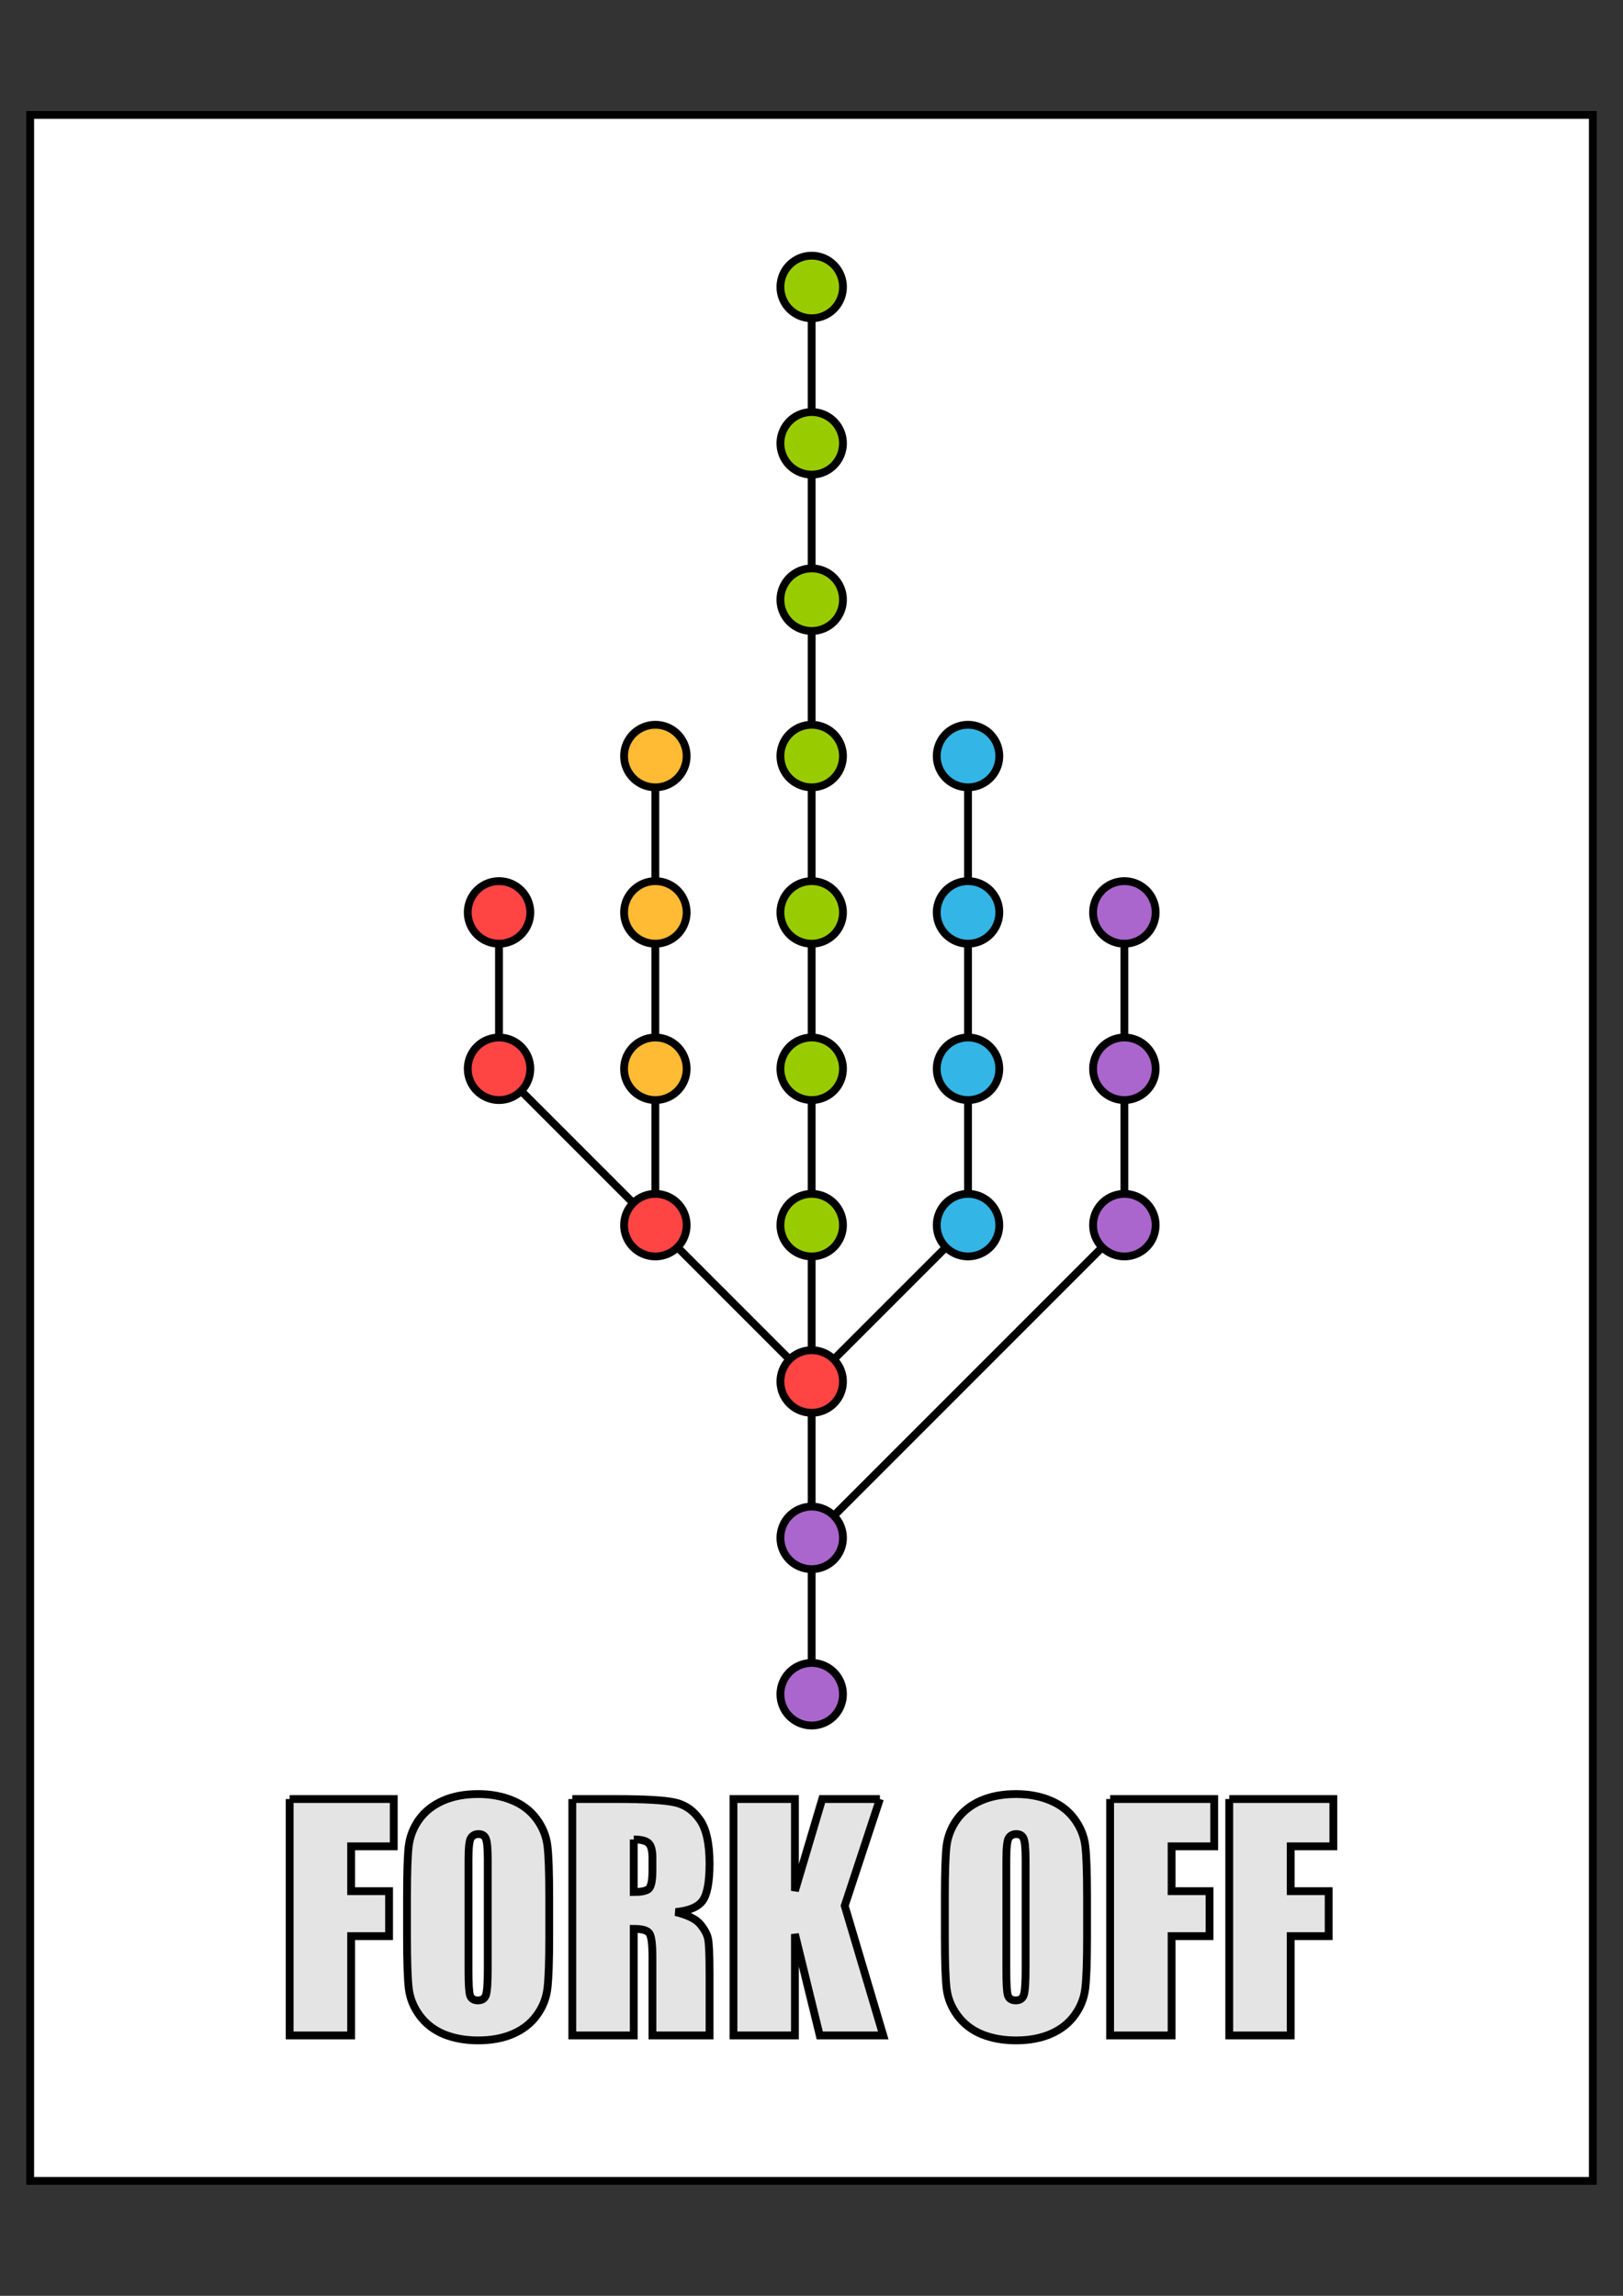 <?xml version="1.0" encoding="UTF-8" standalone="no"?>
<!-- Created with Inkscape (http://www.inkscape.org/) -->

<svg
   xmlns:dc="http://purl.org/dc/elements/1.1/"
   xmlns:cc="http://creativecommons.org/ns#"
   xmlns:rdf="http://www.w3.org/1999/02/22-rdf-syntax-ns#"
   xmlns:svg="http://www.w3.org/2000/svg"
   xmlns="http://www.w3.org/2000/svg"
   xmlns:sodipodi="http://sodipodi.sourceforge.net/DTD/sodipodi-0.dtd"
   xmlns:inkscape="http://www.inkscape.org/namespaces/inkscape"
   width="744.094"
   height="1052.362"
   id="svg2"
   version="1.1"
   inkscape:version="0.48.4 r9939"
   sodipodi:docname="fork-off.svg"
   inkscape:export-filename="/tmp/forkoff.png"
   inkscape:export-xdpi="573.31"
   inkscape:export-ydpi="573.31">
  <rect width="100%" height="100%" fill="#333333" stroke="none"/>
  <title
     id="title3237">Fork off &quot;the bird in a tree&quot;</title>
  <defs
     id="defs4" />
  <sodipodi:namedview
     id="base"
     pagecolor="#ffffff"
     bordercolor="#666666"
     borderopacity="1.0"
     inkscape:pageopacity="0.0"
     inkscape:pageshadow="2"
     inkscape:zoom="0.91983541"
     inkscape:cx="244.85057"
     inkscape:cy="526.18109"
     inkscape:document-units="px"
     inkscape:current-layer="text3884"
     showgrid="false"
     inkscape:window-width="1916"
     inkscape:window-height="1155"
     inkscape:window-x="0"
     inkscape:window-y="223"
     inkscape:window-maximized="0">
    <inkscape:grid
       type="xygrid"
       id="grid2982"
       empspacing="5"
       visible="true"
       enabled="true"
       snapvisiblegridlinesonly="true" />
  </sodipodi:namedview>
  <g
     inkscape:label="Background"
     inkscape:groupmode="layer"
     id="layer1"
     sodipodi:insensitive="true"
     style="display:inline">
    <rect
       style="fill:#ffffff;fill-opacity:1;stroke:#000000;stroke-width:3.581;stroke-miterlimit:4;stroke-opacity:1;stroke-dasharray:none"
       id="rect4010"
       width="716.419"
       height="946.979"
       x="13.838"
       y="52.691" />
  </g>
  <g
     inkscape:groupmode="layer"
     id="layer2"
     inkscape:label="Graph"
     style="display:inline">
    <g
       id="g3108"
       transform="matrix(3.584,0,0,3.584,-541.791,-1005.913)">
      <path
         inkscape:connector-curvature="0"
         id="path3065"
         d="m 255,317.362 0,20 0,20 0,20 0,20 0,20 0,20 0,20"
         style="fill:none;stroke:#000000;stroke-width:1px;stroke-linecap:butt;stroke-linejoin:miter;stroke-opacity:1" />
      <path
         inkscape:connector-curvature="0"
         id="path3067"
         d="m 215,397.362 0,20 20,20 20,20"
         style="fill:none;stroke:#000000;stroke-width:1px;stroke-linecap:butt;stroke-linejoin:miter;stroke-opacity:1" />
      <path
         inkscape:connector-curvature="0"
         id="path3069"
         d="m 235,377.362 0,20 0,20 0,20"
         style="fill:none;stroke:#000000;stroke-width:1px;stroke-linecap:butt;stroke-linejoin:miter;stroke-opacity:1" />
      <path
         inkscape:connector-curvature="0"
         id="path3071"
         d="m 275,377.362 0,20 0,20 0,20 -20,20"
         style="fill:none;stroke:#000000;stroke-width:1px;stroke-linecap:butt;stroke-linejoin:miter;stroke-opacity:1" />
      <path
         inkscape:connector-curvature="0"
         id="path3079"
         d="m 295,397.362 0,20 0,20 -40,40 0,20"
         style="fill:none;stroke:#000000;stroke-width:1px;stroke-linecap:butt;stroke-linejoin:miter;stroke-opacity:1" />
      <path
         inkscape:connector-curvature="0"
         id="path3081"
         d="m 255,457.362 0,20"
         style="fill:none;stroke:#000000;stroke-width:1px;stroke-linecap:butt;stroke-linejoin:miter;stroke-opacity:1" />
    </g>
    <path
       sodipodi:type="arc"
       style="fill:#33b5e5;fill-opacity:1;stroke:#000000;stroke-width:0.999;stroke-miterlimit:4;stroke-opacity:1;stroke-dasharray:none"
       id="path2992"
       sodipodi:cx="275"
       sodipodi:cy="417.36218"
       sodipodi:rx="4"
       sodipodi:ry="4"
       d="m 279,417.362 a 4,4 0 1 1 -8,0 4,4 0 1 1 8,0 z"
       transform="matrix(3.584,0,0,3.584,-541.791,-1005.913)" />
    <path
       d="m 279,417.362 a 4,4 0 1 1 -8,0 4,4 0 1 1 8,0 z"
       sodipodi:ry="4"
       sodipodi:rx="4"
       sodipodi:cy="417.36218"
       sodipodi:cx="275"
       id="path3005"
       style="fill:#33b5e5;fill-opacity:1;stroke:#000000;stroke-width:0.999;stroke-miterlimit:4;stroke-opacity:1;stroke-dasharray:none"
       sodipodi:type="arc"
       transform="matrix(3.584,0,0,3.584,-541.791,-1149.26)" />
    <path
       d="m 279,417.362 a 4,4 0 1 1 -8,0 4,4 0 1 1 8,0 z"
       sodipodi:ry="4"
       sodipodi:rx="4"
       sodipodi:cy="417.36218"
       sodipodi:cx="275"
       id="path3009"
       style="fill:#aa66cc;fill-opacity:1;stroke:#000000;stroke-width:0.999;stroke-miterlimit:4;stroke-opacity:1;stroke-dasharray:none"
       sodipodi:type="arc"
       transform="matrix(3.584,0,0,3.584,-470.117,-934.239)" />
    <path
       sodipodi:type="arc"
       style="fill:#99cc00;fill-opacity:1;stroke:#000000;stroke-width:0.999;stroke-miterlimit:4;stroke-opacity:1;stroke-dasharray:none"
       id="path3011"
       sodipodi:cx="275"
       sodipodi:cy="417.36218"
       sodipodi:rx="4"
       sodipodi:ry="4"
       d="m 279,417.362 a 4,4 0 1 1 -8,0 4,4 0 1 1 8,0 z"
       transform="matrix(3.584,0,0,3.584,-613.464,-934.239)" />
    <path
       d="m 279,417.362 a 4,4 0 1 1 -8,0 4,4 0 1 1 8,0 z"
       sodipodi:ry="4"
       sodipodi:rx="4"
       sodipodi:cy="417.36218"
       sodipodi:cx="275"
       id="path3013"
       style="fill:#33b5e5;fill-opacity:1;stroke:#000000;stroke-width:0.999;stroke-miterlimit:4;stroke-opacity:1;stroke-dasharray:none"
       sodipodi:type="arc"
       transform="matrix(3.584,0,0,3.584,-541.791,-934.239)" />
    <path
       sodipodi:type="arc"
       style="fill:#99cc00;fill-opacity:1;stroke:#000000;stroke-width:0.999;stroke-miterlimit:4;stroke-opacity:1;stroke-dasharray:none"
       id="path3015"
       sodipodi:cx="275"
       sodipodi:cy="417.36218"
       sodipodi:rx="4"
       sodipodi:ry="4"
       d="m 279,417.362 a 4,4 0 1 1 -8,0 4,4 0 1 1 8,0 z"
       transform="matrix(3.584,0,0,3.584,-613.464,-1220.934)" />
    <path
       d="m 279,417.362 a 4,4 0 1 1 -8,0 4,4 0 1 1 8,0 z"
       sodipodi:ry="4"
       sodipodi:rx="4"
       sodipodi:cy="417.36218"
       sodipodi:cx="275"
       id="path3017"
       style="fill:#ff4444;fill-opacity:1;stroke:#000000;stroke-width:0.999;stroke-miterlimit:4;stroke-opacity:1;stroke-dasharray:none"
       sodipodi:type="arc"
       transform="matrix(3.584,0,0,3.584,-613.464,-862.566)" />
    <path
       sodipodi:type="arc"
       style="fill:#99cc00;fill-opacity:1;stroke:#000000;stroke-width:0.999;stroke-miterlimit:4;stroke-opacity:1;stroke-dasharray:none"
       id="path3019"
       sodipodi:cx="275"
       sodipodi:cy="417.36218"
       sodipodi:rx="4"
       sodipodi:ry="4"
       d="m 279,417.362 a 4,4 0 1 1 -8,0 4,4 0 1 1 8,0 z"
       transform="matrix(3.584,0,0,3.584,-613.464,-1149.26)" />
    <path
       d="m 279,417.362 a 4,4 0 1 1 -8,0 4,4 0 1 1 8,0 z"
       sodipodi:ry="4"
       sodipodi:rx="4"
       sodipodi:cy="417.36218"
       sodipodi:cx="275"
       id="path3021"
       style="fill:#99cc00;fill-opacity:1;stroke:#000000;stroke-width:0.999;stroke-miterlimit:4;stroke-opacity:1;stroke-dasharray:none"
       sodipodi:type="arc"
       transform="matrix(3.584,0,0,3.584,-613.464,-1005.913)" />
    <path
       sodipodi:type="arc"
       style="fill:#aa66cc;fill-opacity:1;stroke:#000000;stroke-width:0.999;stroke-miterlimit:4;stroke-opacity:1;stroke-dasharray:none"
       id="path3023"
       sodipodi:cx="275"
       sodipodi:cy="417.36218"
       sodipodi:rx="4"
       sodipodi:ry="4"
       d="m 279,417.362 a 4,4 0 1 1 -8,0 4,4 0 1 1 8,0 z"
       transform="matrix(3.584,0,0,3.584,-470.117,-1005.913)" />
    <path
       sodipodi:type="arc"
       style="fill:#ffbb33;fill-opacity:1;stroke:#000000;stroke-width:0.999;stroke-miterlimit:4;stroke-opacity:1;stroke-dasharray:none"
       id="path3025"
       sodipodi:cx="275"
       sodipodi:cy="417.36218"
       sodipodi:rx="4"
       sodipodi:ry="4"
       d="m 279,417.362 a 4,4 0 1 1 -8,0 4,4 0 1 1 8,0 z"
       transform="matrix(3.584,0,0,3.584,-685.138,-1005.913)" />
    <path
       d="m 279,417.362 a 4,4 0 1 1 -8,0 4,4 0 1 1 8,0 z"
       sodipodi:ry="4"
       sodipodi:rx="4"
       sodipodi:cy="417.36218"
       sodipodi:cx="275"
       id="path3027"
       style="fill:#33b5e5;fill-opacity:1;stroke:#000000;stroke-width:0.999;stroke-miterlimit:4;stroke-opacity:1;stroke-dasharray:none"
       sodipodi:type="arc"
       transform="matrix(3.584,0,0,3.584,-541.791,-1077.586)" />
    <path
       transform="matrix(3.584,0,0,3.584,-613.464,-1077.586)"
       sodipodi:type="arc"
       style="fill:#99cc00;fill-opacity:1;stroke:#000000;stroke-width:0.999;stroke-miterlimit:4;stroke-opacity:1;stroke-dasharray:none"
       id="path3031"
       sodipodi:cx="275"
       sodipodi:cy="417.36218"
       sodipodi:rx="4"
       sodipodi:ry="4"
       d="m 279,417.362 a 4,4 0 1 1 -8,0 4,4 0 1 1 8,0 z" />
    <path
       d="m 279,417.362 a 4,4 0 1 1 -8,0 4,4 0 1 1 8,0 z"
       sodipodi:ry="4"
       sodipodi:rx="4"
       sodipodi:cy="417.36218"
       sodipodi:cx="275"
       id="path3035"
       style="fill:#ffbb33;fill-opacity:1;stroke:#000000;stroke-width:0.999;stroke-miterlimit:4;stroke-opacity:1;stroke-dasharray:none"
       sodipodi:type="arc"
       transform="matrix(3.584,0,0,3.584,-685.138,-1077.586)" />
    <path
       transform="matrix(3.584,0,0,3.584,-685.138,-1149.26)"
       sodipodi:type="arc"
       style="fill:#ffbb33;fill-opacity:1;stroke:#000000;stroke-width:0.999;stroke-miterlimit:4;stroke-opacity:1;stroke-dasharray:none"
       id="path3037"
       sodipodi:cx="275"
       sodipodi:cy="417.36218"
       sodipodi:rx="4"
       sodipodi:ry="4"
       d="m 279,417.362 a 4,4 0 1 1 -8,0 4,4 0 1 1 8,0 z" />
    <path
       transform="matrix(3.584,0,0,3.584,-613.464,-1292.607)"
       d="m 279,417.362 a 4,4 0 1 1 -8,0 4,4 0 1 1 8,0 z"
       sodipodi:ry="4"
       sodipodi:rx="4"
       sodipodi:cy="417.36218"
       sodipodi:cx="275"
       id="path3045"
       style="fill:#99cc00;fill-opacity:1;stroke:#000000;stroke-width:0.999;stroke-miterlimit:4;stroke-opacity:1;stroke-dasharray:none"
       sodipodi:type="arc" />
    <path
       sodipodi:type="arc"
       style="fill:#99cc00;fill-opacity:1;stroke:#000000;stroke-width:0.999;stroke-miterlimit:4;stroke-opacity:1;stroke-dasharray:none"
       id="path3047"
       sodipodi:cx="275"
       sodipodi:cy="417.36218"
       sodipodi:rx="4"
       sodipodi:ry="4"
       d="m 279,417.362 a 4,4 0 1 1 -8,0 4,4 0 1 1 8,0 z"
       transform="matrix(3.584,0,0,3.584,-613.464,-1364.281)" />
    <path
       transform="matrix(3.584,0,0,3.584,-756.811,-1077.586)"
       sodipodi:type="arc"
       style="fill:#ff4444;fill-opacity:1;stroke:#000000;stroke-width:0.999;stroke-miterlimit:4;stroke-opacity:1;stroke-dasharray:none"
       id="path3057"
       sodipodi:cx="275"
       sodipodi:cy="417.36218"
       sodipodi:rx="4"
       sodipodi:ry="4"
       d="m 279,417.362 a 4,4 0 1 1 -8,0 4,4 0 1 1 8,0 z" />
    <path
       d="m 279,417.362 a 4,4 0 1 1 -8,0 4,4 0 1 1 8,0 z"
       sodipodi:ry="4"
       sodipodi:rx="4"
       sodipodi:cy="417.36218"
       sodipodi:cx="275"
       id="path3059"
       style="fill:#ff4444;fill-opacity:1;stroke:#000000;stroke-width:0.999;stroke-miterlimit:4;stroke-opacity:1;stroke-dasharray:none"
       sodipodi:type="arc"
       transform="matrix(3.584,0,0,3.584,-756.811,-1005.913)" />
    <path
       transform="matrix(3.584,0,0,3.584,-685.138,-934.239)"
       sodipodi:type="arc"
       style="fill:#ff4444;fill-opacity:1;stroke:#000000;stroke-width:0.999;stroke-miterlimit:4;stroke-opacity:1;stroke-dasharray:none"
       id="path3061"
       sodipodi:cx="275"
       sodipodi:cy="417.36218"
       sodipodi:rx="4"
       sodipodi:ry="4"
       d="m 279,417.362 a 4,4 0 1 1 -8,0 4,4 0 1 1 8,0 z" />
    <path
       d="m 279,417.362 a 4,4 0 1 1 -8,0 4,4 0 1 1 8,0 z"
       sodipodi:ry="4"
       sodipodi:rx="4"
       sodipodi:cy="417.36218"
       sodipodi:cx="275"
       id="path3063"
       style="fill:#aa66cc;fill-opacity:1;stroke:#000000;stroke-width:0.999;stroke-miterlimit:4;stroke-opacity:1;stroke-dasharray:none"
       sodipodi:type="arc"
       transform="matrix(3.584,0,0,3.584,-470.117,-1077.586)" />
    <path
       transform="matrix(3.584,0,0,3.584,-613.464,-790.892)"
       sodipodi:type="arc"
       style="fill:#aa66cc;fill-opacity:1;stroke:#000000;stroke-width:0.999;stroke-miterlimit:4;stroke-opacity:1;stroke-dasharray:none"
       id="path3075"
       sodipodi:cx="275"
       sodipodi:cy="417.36218"
       sodipodi:rx="4"
       sodipodi:ry="4"
       d="m 279,417.362 a 4,4 0 1 1 -8,0 4,4 0 1 1 8,0 z" />
    <path
       d="m 279,417.362 a 4,4 0 1 1 -8,0 4,4 0 1 1 8,0 z"
       sodipodi:ry="4"
       sodipodi:rx="4"
       sodipodi:cy="417.36218"
       sodipodi:cx="275"
       id="path3077"
       style="fill:#aa66cc;fill-opacity:1;stroke:#000000;stroke-width:0.999;stroke-miterlimit:4;stroke-opacity:1;stroke-dasharray:none"
       sodipodi:type="arc"
       transform="matrix(3.584,0,0,3.584,-613.464,-719.219)" />
  </g>
  <g
     inkscape:groupmode="layer"
     id="layer3"
     inkscape:label="Text"
     style="display:inline">
    <g
       style="font-size:137.077px;font-style:normal;font-variant:normal;font-weight:500;font-stretch:normal;line-height:125%;letter-spacing:0px;word-spacing:0px;fill:#dcdcdc;fill-opacity:0.789;stroke:#000000;stroke-width:3.584;stroke-opacity:1;font-family:Orbitron;-inkscape-font-specification:Orbitron Medium"
       id="text3884">
      <path
         d="m 132.798,824.645 47.723,0 0,21.686 -19.544,0 0,20.548 17.402,0 0,20.615 -17.402,0 0,45.514 -28.178,0 0,-108.363"
         style="font-weight:bold;fill:#dcdcdc;stroke:#000000;font-family:Impact;-inkscape-font-specification:Impact Bold"
         id="path3024"
         inkscape:connector-curvature="0" />
      <path
         d="m 251.803,888.097 c -7e-5,10.888 -0.268,18.607 -0.803,23.159 -0.491,4.507 -2.097,8.634 -4.819,12.382 -2.677,3.748 -6.314,6.626 -10.91,8.634 -4.596,2.008 -9.951,3.012 -16.064,3.012 -5.801,0 -11.022,-0.937 -15.662,-2.811 -4.596,-1.919 -8.3,-4.774 -11.111,-8.567 -2.811,-3.793 -4.484,-7.92 -5.02,-12.382 -0.535,-4.462 -0.803,-12.271 -0.803,-23.426 l 0,-18.54 c -1e-5,-10.888 0.245,-18.585 0.736,-23.092 0.535,-4.551 2.142,-8.701 4.819,-12.449 2.722,-3.748 6.381,-6.626 10.977,-8.634 4.596,-2.008 9.951,-3.012 16.064,-3.012 5.801,1.1e-4 10.999,0.959 15.595,2.878 4.641,1.874 8.366,4.708 11.178,8.5 2.811,3.793 4.484,7.92 5.02,12.382 0.535,4.462 0.803,12.271 0.803,23.426 l 0,18.54 M 223.625,852.489 c -4e-5,-5.042 -0.29,-8.255 -0.87,-9.638 -0.535,-1.428 -1.673,-2.142 -3.414,-2.142 -1.473,9e-5 -2.61,0.58 -3.414,1.74 -0.759,1.116 -1.138,4.462 -1.138,10.04 l 0,50.601 c -3e-5,6.292 0.245,10.174 0.736,11.646 0.535,1.473 1.74,2.209 3.614,2.209 1.919,2e-5 3.146,-0.848 3.681,-2.543 0.535,-1.696 0.803,-5.734 0.803,-12.115 l 0,-49.798"
         style="font-weight:bold;fill:#dcdcdc;stroke:#000000;font-family:Impact;-inkscape-font-specification:Impact Bold"
         id="path3026"
         inkscape:connector-curvature="0" />
      <path
         d="m 262.379,824.645 19.946,0 c 13.297,1.1e-4 22.288,0.513 26.974,1.539 4.73,1.026 8.567,3.659 11.512,7.898 2.99,4.195 4.484,10.91 4.484,20.147 -7e-5,8.434 -1.049,14.1 -3.146,17.001 -2.097,2.9 -6.225,4.641 -12.382,5.221 5.578,1.383 9.326,3.235 11.245,5.555 1.919,2.32 3.101,4.462 3.547,6.426 0.491,1.919 0.736,7.251 0.736,15.997 l 0,28.58 -26.171,0 0,-36.01 c -5e-5,-5.801 -0.469,-9.393 -1.406,-10.776 -0.892,-1.383 -3.28,-2.075 -7.162,-2.075 l 0,48.861 -28.178,0 0,-108.363 m 28.178,18.54 0,24.096 c 3.168,7e-5 5.377,-0.424 6.626,-1.272 1.294,-0.892 1.941,-3.726 1.941,-8.5 l 0,-5.957 c -5e-5,-3.436 -0.625,-5.689 -1.874,-6.76 -1.205,-1.071 -3.436,-1.606 -6.693,-1.606"
         style="font-weight:bold;fill:#dcdcdc;stroke:#000000;font-family:Impact;-inkscape-font-specification:Impact Bold"
         id="path3028"
         inkscape:connector-curvature="0" />
      <path
         d="m 403.405,824.645 -16.131,48.927 17.67,59.436 -29.116,0 -11.378,-46.451 0,46.451 -28.178,0 0,-108.363 28.178,0 0,42.1 12.516,-42.1 26.438,0"
         style="font-weight:bold;fill:#dcdcdc;stroke:#000000;font-family:Impact;-inkscape-font-specification:Impact Bold"
         id="path3030"
         inkscape:connector-curvature="0" />
      <path
         d="m 498.382,888.097 c -7e-5,10.888 -0.268,18.607 -0.803,23.159 -0.491,4.507 -2.097,8.634 -4.819,12.382 -2.677,3.748 -6.314,6.626 -10.91,8.634 -4.596,2.008 -9.951,3.012 -16.064,3.012 -5.801,0 -11.022,-0.937 -15.662,-2.811 -4.596,-1.919 -8.3,-4.774 -11.111,-8.567 -2.811,-3.793 -4.484,-7.92 -5.02,-12.382 -0.535,-4.462 -0.803,-12.271 -0.803,-23.426 l 0,-18.54 c -10e-6,-10.888 0.245,-18.585 0.736,-23.092 0.535,-4.551 2.142,-8.701 4.819,-12.449 2.722,-3.748 6.381,-6.626 10.977,-8.634 4.596,-2.008 9.951,-3.012 16.064,-3.012 5.801,1.1e-4 10.999,0.959 15.595,2.878 4.641,1.874 8.366,4.708 11.178,8.5 2.811,3.793 4.484,7.92 5.02,12.382 0.535,4.462 0.803,12.271 0.803,23.426 l 0,18.54 M 470.203,852.489 c -4e-5,-5.042 -0.29,-8.255 -0.87,-9.638 -0.535,-1.428 -1.673,-2.142 -3.414,-2.142 -1.473,9e-5 -2.61,0.58 -3.414,1.74 -0.759,1.116 -1.138,4.462 -1.138,10.04 l 0,50.601 c -3e-5,6.292 0.245,10.174 0.736,11.646 0.535,1.473 1.74,2.209 3.614,2.209 1.919,2e-5 3.146,-0.848 3.681,-2.543 0.535,-1.696 0.803,-5.734 0.803,-12.115 l 0,-49.798"
         style="font-weight:bold;fill:#dcdcdc;stroke:#000000;font-family:Impact;-inkscape-font-specification:Impact Bold"
         id="path3032"
         inkscape:connector-curvature="0" />
      <path
         d="m 508.957,824.645 47.723,0 0,21.686 -19.544,0 0,20.548 17.402,0 0,20.615 -17.402,0 0,45.514 -28.178,0 0,-108.363"
         style="font-weight:bold;fill:#dcdcdc;stroke:#000000;font-family:Impact;-inkscape-font-specification:Impact Bold"
         id="path3034"
         inkscape:connector-curvature="0" />
      <path
         d="m 563.574,824.645 47.723,0 0,21.686 -19.544,0 0,20.548 17.402,0 0,20.615 -17.402,0 0,45.514 -28.178,0 0,-108.363"
         style="font-weight:bold;fill:#dcdcdc;stroke:#000000;font-family:Impact;-inkscape-font-specification:Impact Bold"
         id="path3036"
         inkscape:connector-curvature="0" />
    </g>
  </g>
</svg>
